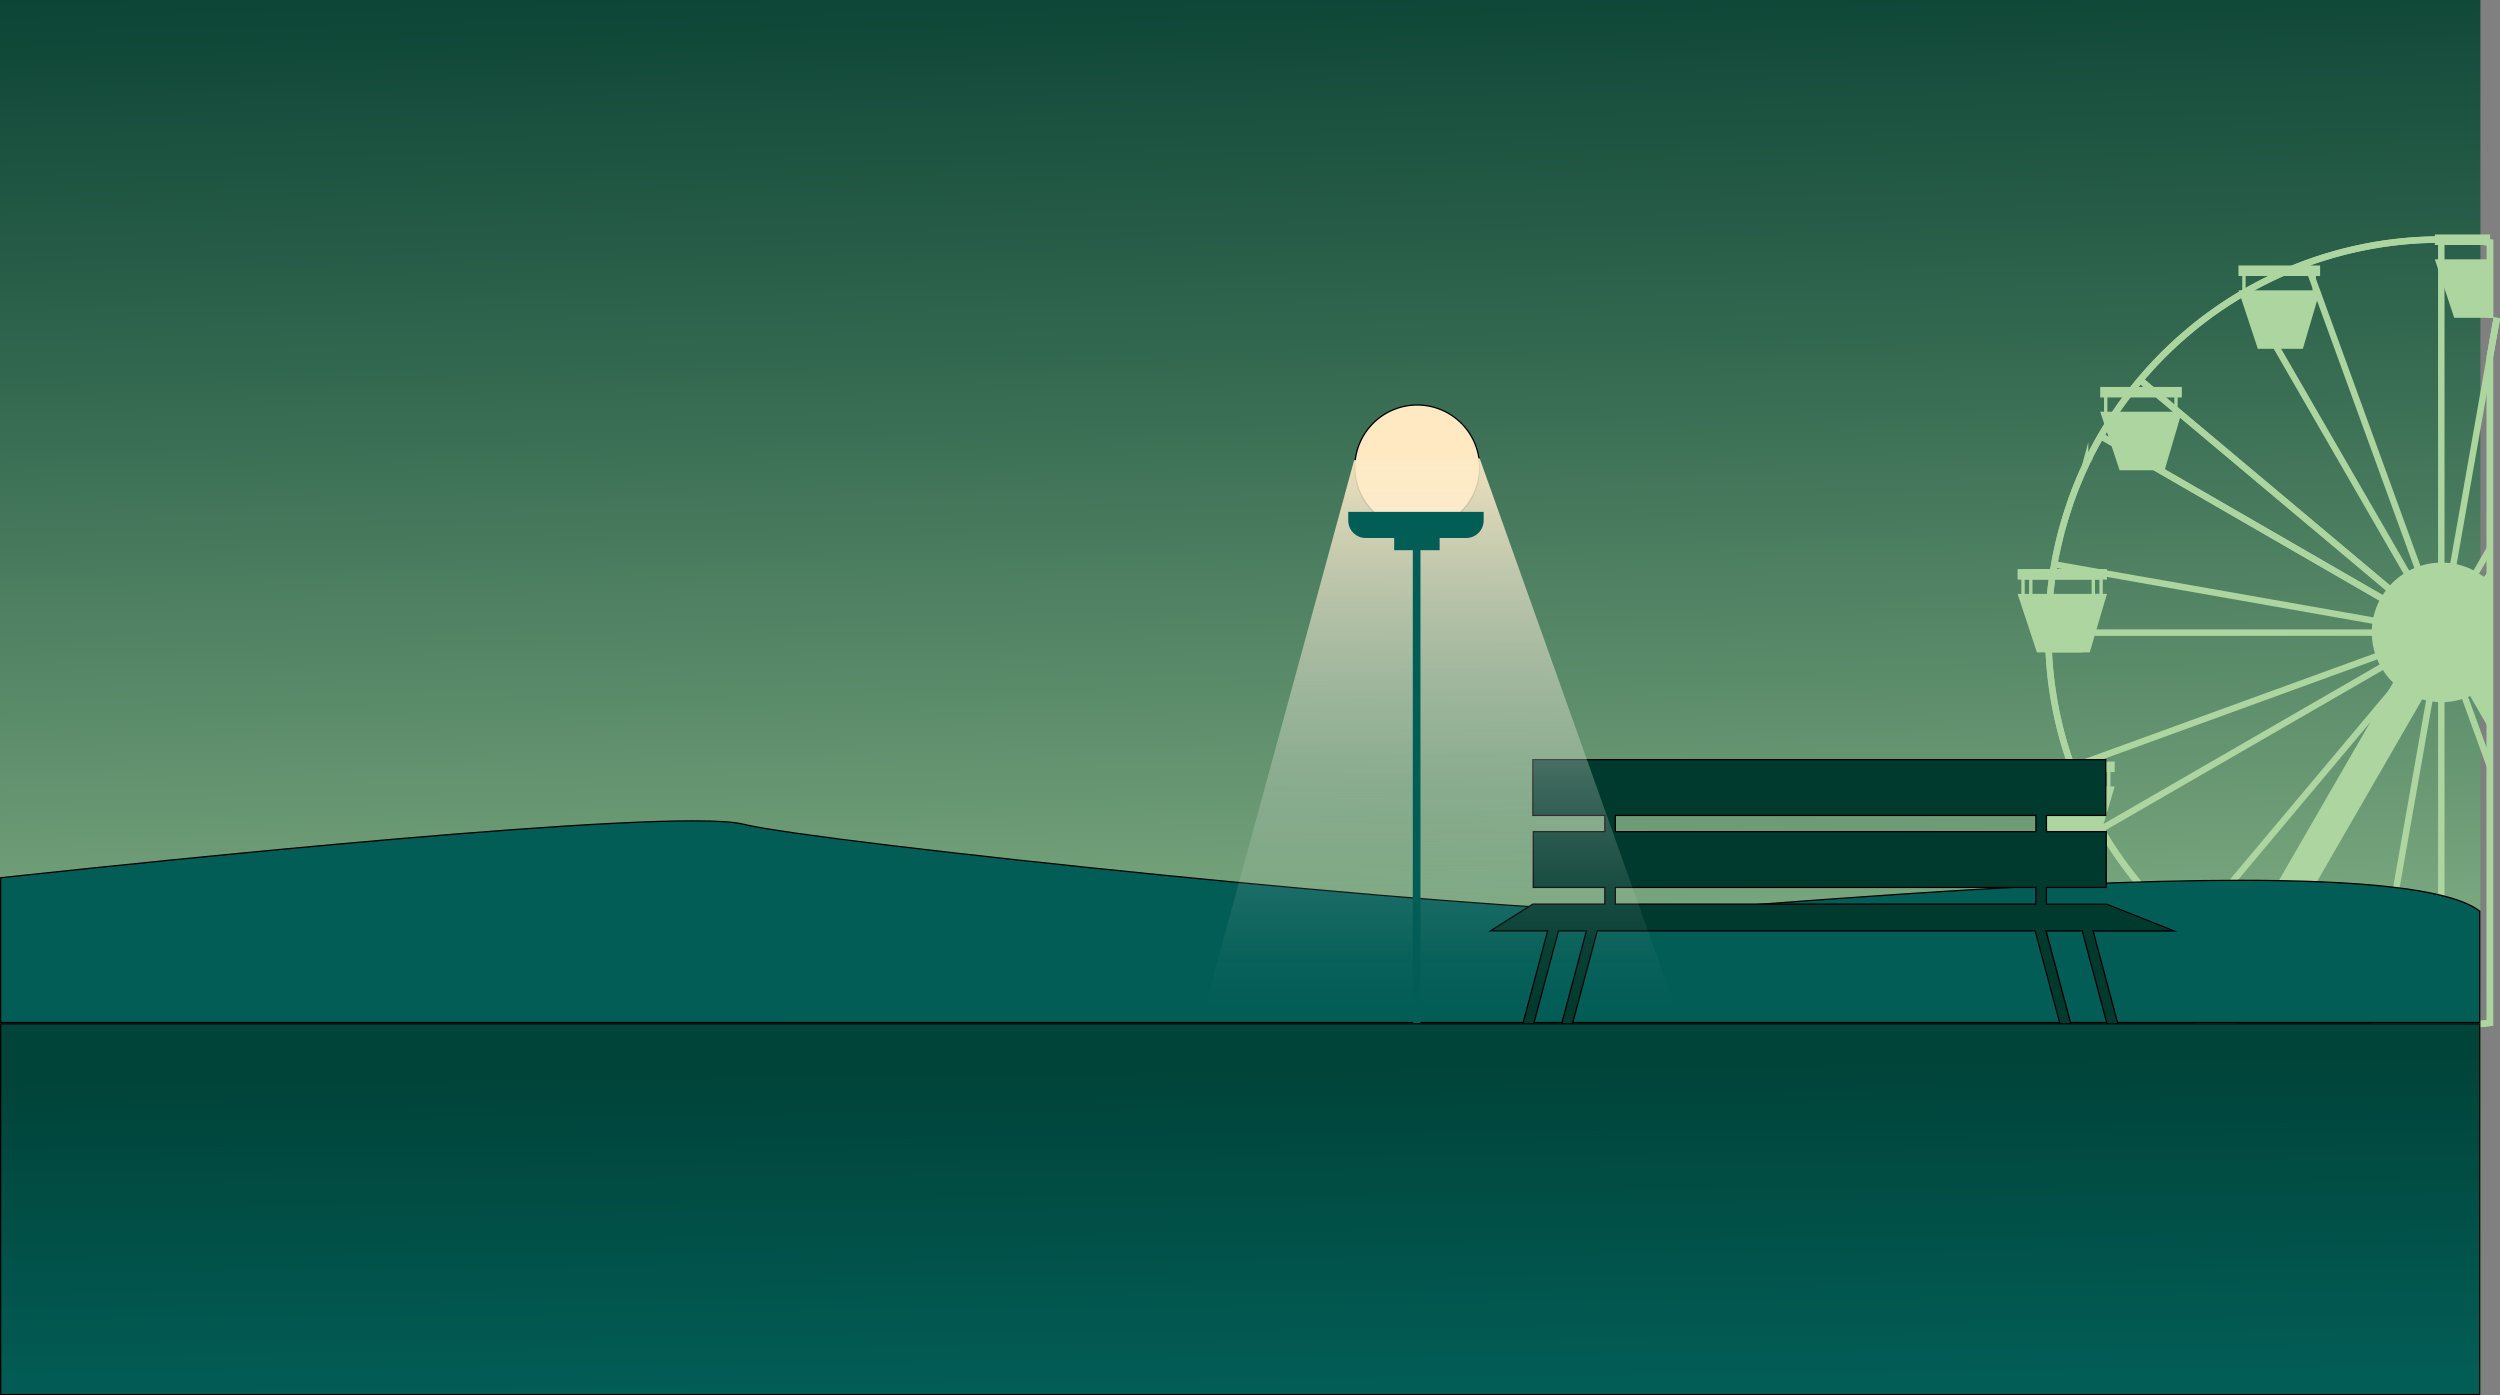 <svg xmlns="http://www.w3.org/2000/svg" xmlns:xlink="http://www.w3.org/1999/xlink" viewBox="0 0 1935.16 1080"><rect x="0" y="0" width="1935.16" height="1080" fill="#808080" stroke="none"/><defs><style>.cls-1{fill:url(#linear-gradient);}.cls-2{fill:none;stroke:#acd5a0;stroke-miterlimit:10;stroke-width:5px;}.cls-3{fill:#acd5a0;}.cls-4{fill:#025d56;}.cls-5{fill:#003a2e;}.cls-6{fill:#fee9c2;}.cls-7{fill:url(#linear-gradient-2);}.cls-8{fill:url(#linear-gradient-3);}</style><linearGradient id="linear-gradient" x1="944.69" y1="-154.03" x2="970.61" y2="1021.01" gradientUnits="userSpaceOnUse"><stop offset="0" stop-color="#003a2e"/><stop offset="0.13" stop-color="#0e4637"/><stop offset="0.36" stop-color="#32674f"/><stop offset="0.68" stop-color="#6c9b75"/><stop offset="1" stop-color="#acd5a0"/></linearGradient><linearGradient id="linear-gradient-2" x1="1116.22" y1="331" x2="1116.22" y2="779.54" gradientUnits="userSpaceOnUse"><stop offset="0" stop-color="#fee9c2"/><stop offset="0.04" stop-color="#fdeac5" stop-opacity="0.94"/><stop offset="0.25" stop-color="#faecd2" stop-opacity="0.66"/><stop offset="0.45" stop-color="#f7eede" stop-opacity="0.43"/><stop offset="0.62" stop-color="#f5f0e6" stop-opacity="0.24"/><stop offset="0.78" stop-color="#f3f1ed" stop-opacity="0.11"/><stop offset="0.91" stop-color="#f2f2f1" stop-opacity="0.03"/><stop offset="1" stop-color="#f2f2f2" stop-opacity="0"/></linearGradient><linearGradient id="linear-gradient-3" x1="958.71" y1="825.31" x2="961.58" y2="1072.19" gradientUnits="userSpaceOnUse"><stop offset="0" stop-color="#004339"/><stop offset="1" stop-color="#025d56"/></linearGradient></defs><g id="Layer_2" data-name="Layer 2"><g id="Layer_1-2" data-name="Layer 1"><rect class="cls-1" width="1920" height="1080"/><path class="cls-2" d="M1927.42,246V187.77q-4.11-.53-8.25-.91l-2.1-.2q-13.52-1.2-27.35-1.21c-1.67,0-3.34,0-5,.05a304.35,304.35,0,0,0-52.57,5.38q-2.54.48-5,1c-1.67.35-3.35.72-5,1.09l-2.49.58-2.49.6-1.8.45q-1.58.39-3.15.81l-2,.53-2.12.58q-2.94.83-5.88,1.71l-2.7.82q-9.45,2.91-18.62,6.44l-2.66,1q-8.4,3.32-16.55,7.11-11,5.12-21.55,11.08-3.12,1.75-6.19,3.6-2.54,1.5-5,3.06A301.81,301.81,0,0,0,1699,252.61l-2.42,2c-.45.36-.9.73-1.33,1.1-.79.65-1.58,1.31-2.36,2s-1.74,1.47-2.6,2.23l-2.57,2.25c-.85.76-1.7,1.52-2.54,2.29l-2.86,2.62a305.92,305.92,0,0,0-25.71,27.08c-1.5,1.77-3,3.56-4.41,5.37q-3.23,4-6.31,8.14c-.72,1-1.44,1.93-2.15,2.91q-2.94,4-5.75,8.17-4.23,6.19-8.13,12.61-5,8.12-9.44,16.56l-1.26,2.43c-.6,1.16-1.19,2.33-1.78,3.5s-1.13,2.29-1.7,3.45a1.63,1.63,0,0,0-.09.19c-.54,1.12-1.07,2.24-1.6,3.37a.21.21,0,0,0,0,.1c-.55,1.17-1.09,2.34-1.62,3.52-.42.93-.84,1.86-1.25,2.8s-.89,2-1.32,3.06c-.52,1.23-1,2.47-1.55,3.71q-1.56,3.81-3,7.68c-.42,1.1-.82,2.2-1.23,3.3s-.75,2.07-1.12,3.11-.69,2-1,3l-.93,2.77q-1.29,3.9-2.47,7.84-3.43,11.3-6,22.94-1.71,7.85-3,15.85c-.44,2.7-.84,5.42-1.21,8.14q-.75,5.52-1.29,11.08c-.11,1-.2,2.1-.29,3.16-.08.85-.15,1.71-.21,2.56l-.24,3.08q-.72,10.5-.72,21.18,0,7.69.38,15.3a305.43,305.43,0,0,0,4.65,40.09q.68,3.69,1.44,7.33c.18.91.38,1.81.58,2.71l.75,3.32c.26,1.11.52,2.21.79,3.31s.46,1.9.7,2.84c.4,1.57.81,3.15,1.24,4.71.25.92.5,1.84.76,2.75.41,1.47.84,2.94,1.27,4.4,1.29,4.39,2.7,8.74,4.19,13q1.33,3.86,2.77,7.66l.18.48q2.11,5.6,4.46,11.08a301.24,301.24,0,0,0,17.19,34.21c.41.7.82,1.4,1.24,2.1q6.7,11.26,14.35,21.89c.74,1,1.48,2.05,2.23,3.07q1.38,1.88,2.78,3.72c.45.61.92,1.22,1.4,1.83l.82,1.05.69.89c.9,1.15,1.82,2.3,2.74,3.44.69.86,1.4,1.72,2.11,2.58.49.6,1,1.2,1.49,1.79.7.84,1.41,1.68,2.13,2.51s1.34,1.56,2,2.33q3.06,3.48,6.21,6.87c.25.28.52.56.79.84s.54.58.82.86.55.57.82.86l.91,1,.91,1,0,0q1.93,2,3.92,4c.12.12.25.24.37.37l.51.49,2.13,2.09,2.15,2.07q6.54,6.18,13.43,12a1.92,1.92,0,0,0,.32.26q4.8,4.05,9.77,7.88l1.5,1.16q6.75,5.15,13.8,9.92c2.39,1.63,4.81,3.21,7.25,4.77q4.62,2.94,9.35,5.72,6.48,3.81,13.16,7.3c2.61,1.37,5.24,2.69,7.89,4,1.21.6,2.43,1.18,3.66,1.75l2.71,1.25,1.14.52,3.08,1.37,2.15.93.69.29.84.36.85.36,1,.43c1.08.45,2.17.9,3.27,1.34q3.59,1.44,7.22,2.79a297.49,297.49,0,0,0,39,11.62q7,1.59,14.2,2.84,12.49,2.2,25.35,3.37l1.94.17c1.42.12,2.83.23,4.25.33q2.88.19,5.76.34l3,.14q6.3.25,12.66.26,5.13,0,10.2-.18,13.92-.43,27.5-2.13V275.93L1932.7,246"/><polyline class="cls-2" points="1927.42 511.46 1889.73 489.7 1889.72 489.7 1889.72 489.69 1889.71 489.69 1889.7 489.68 1843.01 462.73 1672.01 364 1633.31 341.66 1626.23 337.57"/><polyline class="cls-2" points="1927.42 511.46 1889.73 489.7 1889.72 489.7 1889.72 489.69 1889.71 489.69 1889.7 489.68 1843.01 462.73 1672.01 364 1633.31 341.66 1626.23 337.57"/><polyline class="cls-2" points="1927.42 554.99 1889.73 489.71 1889.73 489.7 1889.72 489.7 1889.72 489.69 1862.68 442.86 1762.88 270 1737.6 226.21"/><polyline class="cls-2" points="1737.6 753.19 1889.72 489.71 1889.72 489.7 1889.73 489.7 1889.73 489.69 1889.74 489.68 1916.87 442.69 1927.42 424.41"/><polyline class="cls-2" points="1585.47 489.7 1616.07 489.7 1622.07 489.7 1835.92 489.7 1889.71 489.7 1889.72 489.7 1889.73 489.7 1889.75 489.7 1927.42 489.7"/><line class="cls-2" x1="1889.72" y1="185.45" x2="1889.72" y2="793.95"/><polyline class="cls-2" points="1927.42 467.93 1889.75 489.67 1889.73 489.69 1889.72 489.69 1889.72 489.7 1889.71 489.7 1889.68 489.72 1843.18 516.56 1627.34 641.18 1626.23 641.82"/><path class="cls-2" d="M1927.42,246V187.79c-2.76-.35-5.5-.66-8.25-.93l-2.1-.2a304.82,304.82,0,0,0-32.16-1.23h-.19a302,302,0,0,0-55.65,6c-.65.13-1.31.27-2,.42-1.67.35-3.35.72-5,1.09l-2.49.58-2.49.6-1.8.45q-1.58.39-3.15.81l-2,.53-2.12.58q-2.94.83-5.88,1.71l-2.7.82q-9.37,2.92-18.5,6.44-2.4.92-4.79,1.88-7.31,2.94-14.43,6.26-11,5.12-21.57,11.08c-.87.49-1.73,1-2.59,1.49-1.23.7-2.45,1.42-3.67,2.15q-3.27,1.95-6.49,4a306.2,306.2,0,0,0-28.4,20.27l-2.42,2c-.45.36-.9.73-1.33,1.1-.79.65-1.58,1.31-2.36,2s-1.74,1.47-2.6,2.23l-2.57,2.25q-2.73,2.4-5.4,4.91c-1.25,1.15-2.5,2.32-3.73,3.51a303.65,303.65,0,0,0-26.44,28.94q-3.24,4-6.31,8.14-3.89,5.19-7.55,10.55l-.36.53q-4.2,6.16-8.09,12.56-5,8.13-9.42,16.61l-1.26,2.43c-.6,1.16-1.19,2.33-1.78,3.5s-1.13,2.29-1.7,3.45a1.63,1.63,0,0,0-.09.19c-.54,1.12-1.07,2.24-1.6,3.37a.21.21,0,0,0,0,.1c-.55,1.17-1.09,2.34-1.62,3.52-.42.93-.84,1.86-1.25,2.8s-.89,2-1.32,3.06c-.52,1.23-1,2.47-1.55,3.71q-1.56,3.81-3,7.68c-.42,1.1-.82,2.2-1.23,3.3s-.75,2.07-1.12,3.11-.69,2-1,3l-.93,2.77q-1.29,3.9-2.47,7.84a309.72,309.72,0,0,0-8.34,35.15c-.21,1.21-.42,2.42-.62,3.64-.44,2.71-.85,5.43-1.22,8.14q-.76,5.55-1.31,11.08c-.11,1-.21,2.11-.3,3.16-.08.85-.15,1.71-.21,2.56l-.24,3.08q-.86,11.94-.76,23.76,0,6.39.37,12.72a300.71,300.71,0,0,0,4.86,41.09c.4,2.11.82,4.23,1.28,6.33.18.91.38,1.81.58,2.71l.75,3.32c.26,1.11.52,2.21.79,3.31s.46,1.9.7,2.84c.4,1.57.81,3.15,1.24,4.71.25.92.5,1.84.76,2.75.41,1.47.84,2.94,1.27,4.4q2,6.57,4.23,13c.89,2.59,1.83,5.17,2.8,7.73,0,.14.1.27.16.41q2.12,5.6,4.47,11.08a303.11,303.11,0,0,0,16.54,33.1c.2.35.4.71.61,1.06.35.61.7,1.21,1.06,1.81q6.78,11.41,14.51,22.23c.74,1,1.48,2.05,2.23,3.07q1.38,1.88,2.78,3.72c.45.61.92,1.22,1.4,1.83l.82,1.05.69.89c.9,1.15,1.82,2.3,2.74,3.44.69.86,1.4,1.72,2.11,2.58.49.6,1,1.2,1.49,1.79.7.84,1.41,1.68,2.13,2.51s1.34,1.56,2,2.33c1.75,2,3.55,4,5.37,6,.27.29.55.59.84.88s.52.56.79.84.54.58.82.86.55.57.82.86l.91,1,.91,1,0,0q1.93,2,3.92,4c.12.12.25.24.37.37l.51.49,2.13,2.09,2.15,2.07q6.49,6.18,13.35,12,4.93,4.18,10.07,8.14,5.31,4.11,10.83,8,2.22,1.56,4.48,3.09,3.61,2.46,7.32,4.8,4.62,3,9.36,5.72,6.47,3.81,13.16,7.28,3.91,2.06,7.9,4c1.21.6,2.43,1.18,3.66,1.75l2.71,1.25,1.14.52,3.08,1.37,2.15.93.69.29.84.36.85.36,1,.43c1.08.45,2.17.9,3.27,1.34q3.59,1.44,7.22,2.79a306.05,306.05,0,0,0,53.19,14.42l.17,0q12.63,2.22,25.18,3.38l1.94.17c1.42.12,2.83.23,4.25.33q2.88.19,5.76.34l3,.14q11.51.51,22.86.15c2-.06,4-.15,6-.25q10.83-.57,21.51-1.91V275.93L1932.7,246"/><polyline class="cls-2" points="1656.65 294.13 1663.05 299.5 1672.75 307.64 1683.06 316.29 1685.66 318.47 1685.96 318.72 1688.33 320.71 1848.37 455.01 1889.7 489.68 1889.71 489.69 1889.71 489.7 1889.72 489.7 1889.73 489.7 1889.73 489.71 1927.42 521.33"/><polyline class="cls-2" points="1656.65 294.13 1663.05 299.5 1672.75 307.64 1683.06 316.29 1685.66 318.47 1685.96 318.72 1688.33 320.71 1848.37 455.01 1889.7 489.68 1889.71 489.69 1889.71 489.7 1889.72 489.7 1889.73 489.7 1889.73 489.71 1927.42 521.33"/><polyline class="cls-2" points="1927.42 593.28 1908.15 540.34 1889.73 489.71 1889.72 489.71 1889.72 489.7 1889.72 489.69 1889.72 489.68 1871.21 438.83 1794.74 228.73 1793.28 224.72 1792.66 223.02 1790.06 215.88 1789.25 213.64 1786.28 205.5 1785.66 203.79"/><polyline class="cls-2" points="1694.15 722.77 1694.16 722.76 1694.38 722.5 1841.68 546.95 1889.72 489.71 1889.72 489.7 1889.72 489.69 1889.73 489.69 1889.75 489.67 1924.61 448.12 1927.42 444.77"/><polyline class="cls-2" points="1927.42 496.34 1889.75 489.7 1889.73 489.7 1889.72 489.7 1889.72 489.69 1889.71 489.69 1836.69 480.34 1630.92 444.06 1624.92 443 1610.73 440.5 1590.09 436.86"/><polyline class="cls-2" points="1836.89 789.33 1837.21 787.5 1880.39 542.66 1889.72 489.73 1889.72 489.71 1889.72 489.7 1889.73 489.7 1889.73 489.69 1899.14 436.28 1927.42 275.93 1932.7 246"/><polyline class="cls-2" points="1603.82 593.76 1615.52 589.5 1839.21 508.09 1889.68 489.72 1889.71 489.7 1889.72 489.7 1889.73 489.7 1927.42 475.98"/><path class="cls-3" d="M1659.91,861.79l22.52,13L1749,759.52h0l125.93-218.13a52.39,52.39,0,0,0,5.47,1.28,54.14,54.14,0,0,0,9.33.84h.2a53.73,53.73,0,0,0,18.23-3.16q2-.71,3.87-1.56l15.4,26.67V450.65c-.9-.87-1.84-1.72-2.81-2.53a53.65,53.65,0,0,0-25.47-11.84,55,55,0,0,0-9.22-.78h-.2a53.82,53.82,0,0,0-27,7.36A54.39,54.39,0,0,0,1843,462.73a53.59,53.59,0,0,0-6.32,17.61,54.27,54.27,0,0,0-.77,9.16v.2a53.67,53.67,0,0,0,3.29,18.39,52.8,52.8,0,0,0,4,8.47,54,54,0,0,0,9.24,11.79L1841.68,547l-102.76,178-5.86,10.15-3.83,6.63-2.75,4.77,0,0L1703.09,787Z"/><path class="cls-3" d="M1628.65,307.64v11.08h-2.93l4.16,12.56,0,.05,3.41,10.33,7.4,22.34h34.85l12.77-43.29.59-2h-3.26V307.64h3.26V299.5h-63.2v8.14Zm2.61,11.08V307.64h51.8v11.08Z"/><path class="cls-3" d="M1570.65,448.64v11.08h-2.93l15,45.28h34.85l4.51-15.3,8.85-30h-3.26V448.64h3.26V440.5h-63.2v8.14Zm2.61,0h51.8v11.08h-51.8Z"/><path class="cls-3" d="M1564.65,448.64v11.08h-2.93l15,45.28h34.85l4.51-15.3,8.85-30h-3.26V448.64h3.26V440.5h-63.2v8.14Zm2.61,0h51.8v11.08h-51.8Z"/><path class="cls-3" d="M1576.65,597.64v11.08h-2.93l15,45.28h34.85l3.26-11.07,0,0,.5-1.7,9.58-32.46h-3.26V597.64h3.26V589.5h-63.2v8.14Zm2.61,0h51.8v11.08h-51.8Z"/><path class="cls-3" d="M1678.65,730.64v11.08h-2.93l15,45.28h34.85l10.26-34.76v0l3.09-10.49h-3.26V730.64h3.26V722.5h-63.2v8.14Zm2.61,0h51.8v11.08h-51.8Z"/><path class="cls-3" d="M1836.72,787.5v8.14h2.93v11.08h-2.93l15,45.28h34.85l13.36-45.28h-3.26V795.64h3.26V787.5Zm5.54,8.14h51.8v11.08h-51.8Z"/><path class="cls-3" d="M1735.65,213.64v11.08h-2.93l1.19,3.6,0,0L1747.71,270h34.85l12.18-41.27,1.18-4h-3.26V213.64h3.26V205.5h-63.2v8.14Zm2.61,11.08V213.64h51.8v11.08Z"/><path class="cls-3" d="M1884.72,181.5v8.14h2.93v11.08h-2.93l5,15.1,10,30.18h27.71V200.72h-37.16V189.64h37.16V181.5Z"/><path class="cls-4" d="M.5,791.5v-112c15.48-1.7,404.29-44,536.31-44,18.7,0,31.59.85,38.31,2.53,27.07,6.76,162.75,23.26,322.62,39.23,137.55,13.74,308.38,28.42,375.34,28.42,5.86,0,10.91-.12,15-.34,14.88-.82,38.81-2.62,69.11-4.89,94.29-7.08,252.11-18.93,377.17-18.93,102.64,0,164.93,8,185.15,23.9V791.5Z"/><path d="M536.83,635.91c18.64,0,31.48.84,38.17,2.51,27.09,6.77,162.8,23.27,322.69,39.24,137.56,13.74,308.42,28.43,375.39,28.43,5.87,0,10.92-.12,15-.34,14.89-.82,38.82-2.62,69.12-4.89,94.29-7.08,252.1-18.93,377.14-18.93,102.21,0,164.32,8,184.65,23.64V791H1V679.9c21.28-2.33,404.88-44,535.82-44h0m0-1C401.2,634.91,0,679,0,679V792H1920V705.09c-22.73-18.12-96-24.16-185.65-24.16-164.71,0-384.49,20.42-446.31,23.82-4.15.23-9.15.34-15,.34-128,0-640.2-53.24-697.84-67.64-7.07-1.77-20.4-2.54-38.43-2.54Z"/><path class="cls-5" d="M1611.8,720.55h-28.06l26.33,98.75-7.84,2.09-26.89-100.84h-339l-23.52,88.22-7.84-2.09,23-86.13h-21.61l-25.76,96.63-7.84-2.09L1198,720.55h-44.24l32.77-20.73h55.74V686.9h-55.39V643.73h55.39V631.17H1186.5V588H1630v43.17h-45.92v12.56h46.27V686.9h-46.27v12.92h46.67l52.17,20.73h-62.7l26.32,98.75-7.84,2.09Zm-361.45-20.73h325.59V686.9H1250.35Zm0-56.09h325.59V631.17H1250.35Z"/><path d="M1629.48,588.5v42.17h-45.92v13.56h46.27V686.4h-46.27v13.92h47.08l49.65,19.73h-60.75l.34,1.26,26,97.63-6.87,1.84-26.66-100-.2-.75h-29.09l.33,1.26,26,97.63-6.88,1.84-26.65-100-.2-.75H1236l-.19.75-23.3,87.36-6.87-1.84,22.67-85,.33-1.26H1206l-.2.75-25.53,95.77-6.88-1.83,24.91-93.43.34-1.26h-43.17l31.19-19.73h56.1V686.4h-55.39V644.23h55.39V630.67H1187V588.5h442.48m-379.63,55.73h326.59V630.67H1249.85v13.56m0,56.09h326.59V686.4H1249.85v13.92M1630.48,587.5H1186v44.17h55.74v11.56h-55.39V687.4h55.39v11.92h-55.39L1152,721.05h45.32l-25.17,94.4,8.8,2.34,25.8-96.74h20.57l-22.92,86,8.8,2.35,23.55-88.33H1575l26.91,101,8.81-2.35-26.29-98.6h27l26.91,101,8.81-2.35-26.29-98.6h64.66l-54.68-21.73h-46.27V687.4h46.27V643.23h-46.27V631.67h45.92V587.5Zm-379.63,55.73V631.67h324.59v11.56Zm0,56.09V687.4h324.59v11.92Z"/><path class="cls-6" d="M1097,410.11a48.31,48.31,0,1,1,48.31-48.3A48.36,48.36,0,0,1,1097,410.11Z"/><path d="M1097,314a47.81,47.81,0,1,1-47.8,47.81A47.87,47.87,0,0,1,1097,314m0-1a48.81,48.81,0,1,0,48.81,48.81A48.8,48.8,0,0,0,1097,313Z"/><polyline class="cls-7" points="1145.36 354.83 1310 817.26 922.44 817.26 1048.2 356.18"/><path class="cls-4" d="M1196.19,817.27H1002.76l22-17.55h68.83V425.91h-14.4v-9.45h-22a13.56,13.56,0,0,1-13.56-13.56v-6.68h104.81v6.68A13.56,13.56,0,0,1,1135,416.46h-20.63v9.45h-14.84V799.72h72.42Z"/><rect class="cls-8" x="0.5" y="792.5" width="1919" height="287"/><path d="M1919,793v286H1V793H1919m1-1H0v288H1920V792Z"/></g></g></svg>